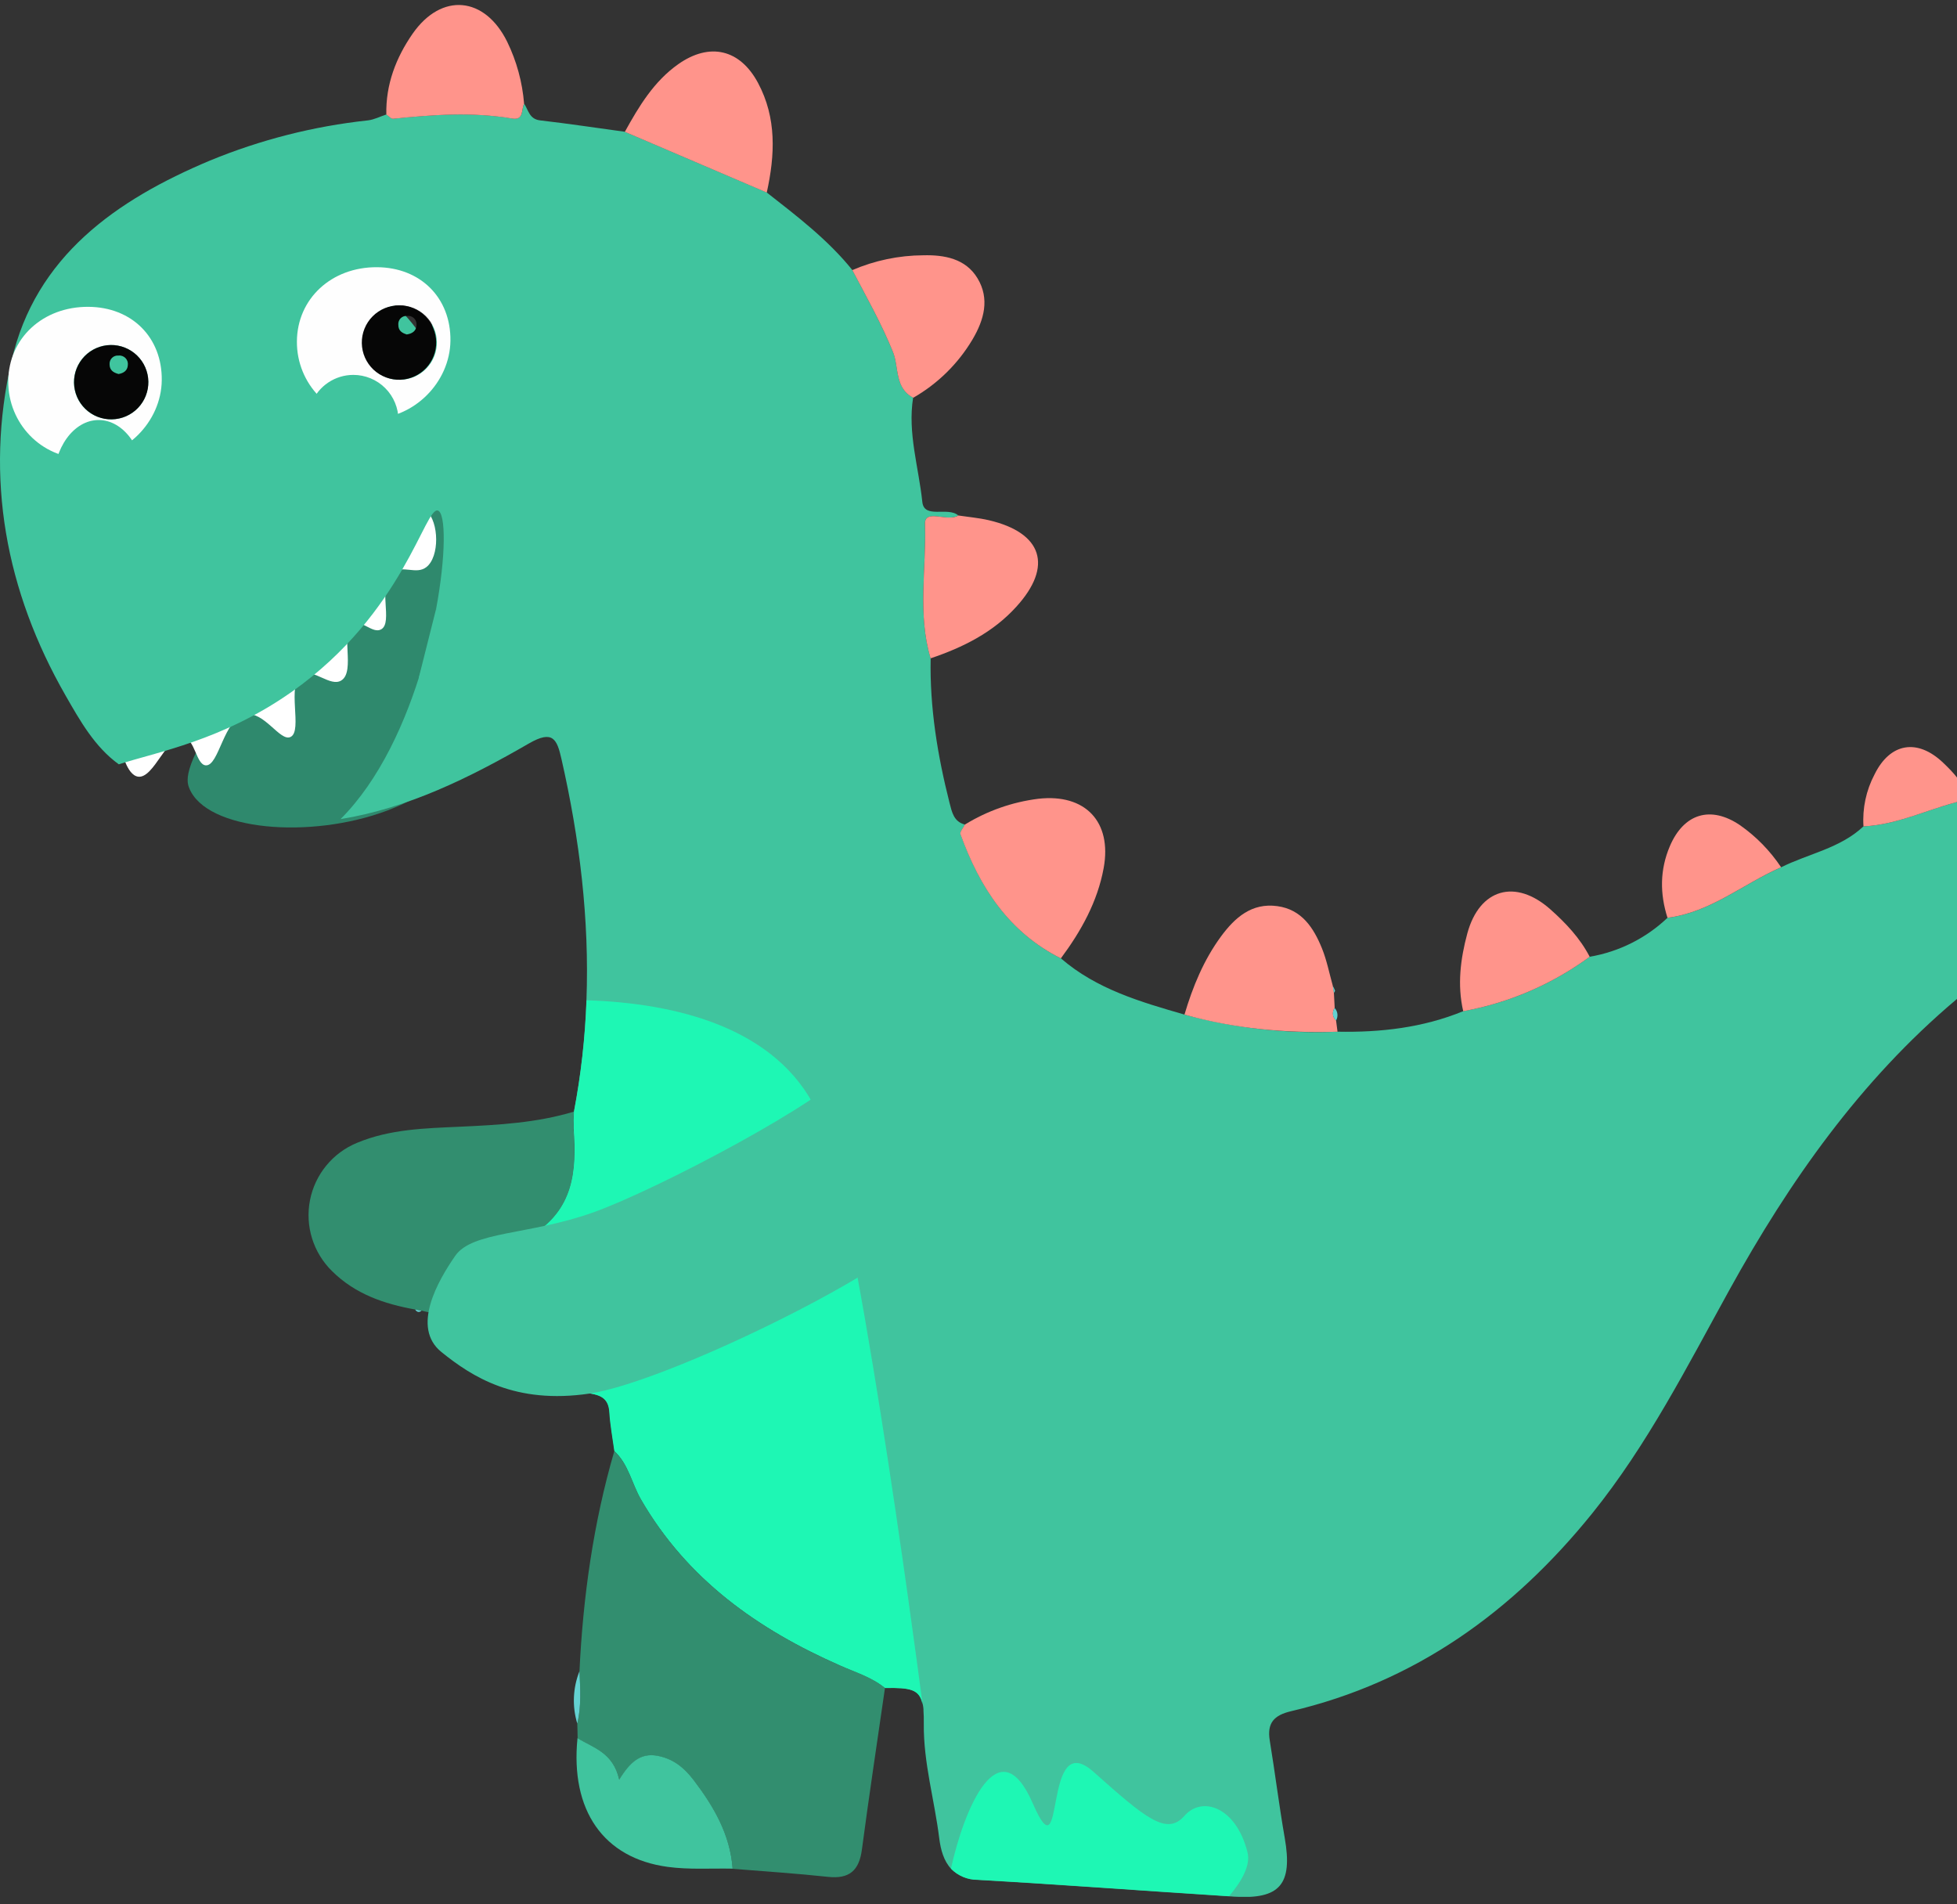 <svg width="222" height="216" viewBox="0 0 222 216" fill="none"
    xmlns="http://www.w3.org/2000/svg">
    <rect x="0" y="0" width="222" height="216" fill="#333333" stroke="none"/>
    <g clip-path="url(#clip0_211_680)">
        <path d="M52.282 56.632C40.367 59.601 33.68 68.763 26.598 78.463C20.693 86.554 21.114 88.535 21.461 89.376C23.381 94.235 35.204 95.226 43.935 91.935C52.421 88.74 56.709 81.973 59.346 77.808C60.702 75.669 68.972 62.197 64.464 57.261C61.733 54.263 55.543 55.799 52.264 56.621" fill="#2F896D"/>
        <path d="M13.739 84.883C13.776 85.073 14.365 87.914 15.666 88.093C17.458 88.341 18.99 83.307 20.785 83.6C22.13 83.815 22.247 86.74 23.344 86.809C24.861 86.901 25.362 81.505 27.841 81.029C29.962 80.627 31.779 84.166 32.96 83.588C34.385 82.912 32.44 77.603 34.243 76.525C35.544 75.746 37.482 77.987 38.736 77.168C40.356 76.126 38.528 71.542 40.02 70.748C40.996 70.229 42.275 71.918 43.233 71.388C44.648 70.606 42.74 66.416 44.516 64.968C45.675 64.021 47.2 65.231 48.366 64.325C49.869 63.162 49.829 59.232 48.366 57.905C43.083 53.152 11.758 75.088 13.696 84.872" fill="white"/>
        <path d="M262.737 103.042C251.859 91.684 238.718 87.559 223.313 90.666C219.292 91.456 215.577 93.537 211.391 93.73C208.744 96.224 205.157 96.82 202.042 98.374C197.735 100.253 194.035 103.492 189.162 104.099C186.724 106.418 183.65 107.957 180.332 108.519C176.082 111.642 171.176 113.754 165.986 114.694C161.409 116.57 156.612 117.115 151.727 117.02C145.877 117.27 140.023 116.616 134.372 115.082C129.389 113.641 124.402 112.208 120.354 108.706C114.428 105.73 111.134 100.626 108.966 94.622C108.867 94.356 109.284 93.891 109.467 93.526C108.187 93.211 107.982 92.089 107.719 91.08C106.352 85.698 105.46 80.247 105.573 74.675C104.059 69.666 105.087 64.511 104.929 59.429C104.871 57.652 107.511 59.257 108.71 58.467C107.503 57.425 104.838 58.91 104.626 56.925C104.217 53.002 102.944 49.119 103.584 45.097C101.467 44 101.994 41.631 101.295 39.909C99.983 36.681 98.294 33.694 96.685 30.626C93.91 27.179 90.418 24.528 86.967 21.823L70.88 14.945C67.681 14.51 64.486 14.024 61.28 13.655C60.036 13.516 59.952 12.489 59.452 11.75C59.126 12.412 59.452 13.669 58.11 13.439C53.605 12.675 49.108 13 44.615 13.465C44.37 13.49 44.096 13.15 43.833 12.982C43.131 13.212 42.443 13.574 41.727 13.655C35.569 14.318 29.538 15.853 23.812 18.214C13.202 22.671 4.022 29.061 1.302 40.951C-1.74 54.223 0.647 67.034 7.433 78.879C9.085 81.764 10.752 84.729 13.476 86.692C17.739 85.314 25.271 83.983 33.106 78.463C45.818 69.505 48.227 57.352 49.69 57.915C50.571 58.255 50.608 62.986 49.467 69.096C49.715 69.512 49.96 69.929 50.198 70.361C51.821 73.384 50.929 75.337 47.913 75.567C46.063 81.852 43.065 88.473 38.634 92.908C46.235 91.676 53.214 88.254 59.996 84.331C62.731 82.751 63.188 83.862 63.693 86.096C65.762 95.174 66.866 104.285 66.526 113.455C66.376 117.691 65.901 121.909 65.108 126.072C65.061 126.707 65.048 127.344 65.067 127.98C65.444 132.872 65.078 137.303 60.175 140.228C58.132 141.468 57.401 144.023 57.035 146.323C56.808 147.672 56.205 148.345 55.185 148.795C55.068 148.846 54.947 148.897 54.819 148.944C54.933 148.97 55.05 148.996 55.185 149.014C55.986 149.175 56.794 149.292 57.071 150.348C58.395 155.423 62.267 157.295 66.943 158.059C68.31 158.278 69.063 158.728 69.158 160.198C69.254 161.668 69.524 163.123 69.725 164.585C71.341 166.08 71.707 168.27 72.76 170.088C78.002 179.147 86.002 184.811 95.336 188.913C97.076 189.677 98.926 190.214 100.429 191.472C103.273 191.417 104.334 191.622 104.674 193.278C104.674 193.315 104.674 193.348 104.692 193.38C104.724 193.543 104.746 193.708 104.758 193.874C104.76 193.915 104.76 193.957 104.758 193.998C104.759 194.013 104.759 194.028 104.758 194.042C104.791 194.466 104.802 194.953 104.794 195.527C104.75 199.961 106.015 204.188 106.549 208.528C106.71 209.8 107.057 211.087 107.898 211.975C108.288 212.37 108.752 212.683 109.263 212.898C109.775 213.112 110.323 213.224 110.878 213.226C120.406 213.767 129.919 214.487 139.45 215.094C139.615 215.094 139.783 215.116 139.951 215.127C145.216 215.467 146.653 213.723 145.742 208.484C145.099 204.802 144.645 201.098 144.039 197.413C143.724 195.442 144.496 194.554 146.459 194.093C160.56 190.781 171.609 182.807 180.607 171.671C186.891 163.876 191.381 155.01 196.182 146.308C202.989 133.98 211.04 122.544 221.88 113.404C232.241 104.651 243.999 100.812 257.629 103.945C259.98 104.49 262.221 105.697 264.744 105.459C264.404 104.395 263.472 103.81 262.759 103.061M8.954 52.607C8.992 52.4 9.109 52.215 9.28 52.092C9.451 51.969 9.663 51.916 9.871 51.945C10.424 52.003 10.475 52.457 10.522 52.874C10.701 54.508 10.862 56.142 11.067 58.135C8.632 56.672 8.508 54.738 8.943 52.607M48.63 38.348C48.026 38.63 47.756 38.023 47.441 37.584C43.42 31.994 40.038 32.25 36.839 38.388C36.59 38.867 36.473 39.485 35.8 39.299C34.978 39.075 35.146 38.399 35.248 37.737C35.742 34.747 39.27 31.8 42.337 31.858C44.922 31.902 48.315 34.367 48.962 36.681C49.134 37.295 49.361 38.008 48.63 38.348ZM264.722 105.441C264.723 105.452 264.723 105.463 264.722 105.474L264.748 105.441H264.722Z" fill="#40C49E"/>
        <path d="M69.685 164.585C71.301 166.081 71.67 168.271 72.723 170.088C77.962 179.144 85.962 184.811 95.296 188.909C97.036 189.673 98.886 190.214 100.389 191.468C99.507 197.581 98.583 203.687 97.771 209.807C97.457 212.176 96.334 213.145 93.921 212.882C90.327 212.494 86.715 212.264 83.11 211.968C82.825 208.089 80.975 204.923 78.679 201.91C77.582 200.477 76.339 199.486 74.555 199.161C72.672 198.821 71.458 199.892 70.244 201.87C69.55 198.766 67.294 198.261 65.524 197.168C65.524 196.616 65.499 196.071 65.488 195.516C65.952 193.552 65.831 191.563 65.733 189.578C66.138 181.107 67.308 172.76 69.685 164.6" fill="#328E6F"/>
        <path d="M65.1 126.072C65.1 126.708 65.009 127.348 65.056 127.98C65.444 132.869 65.078 137.304 60.175 140.228C58.132 141.468 57.401 144.027 57.035 146.323C56.783 147.829 56.062 148.498 54.819 148.941C52.483 149.003 50.143 149.274 47.833 148.663L47.101 148.531C43.573 147.902 40.279 146.773 37.661 144.17C36.612 143.141 35.835 141.869 35.4 140.466C34.964 139.063 34.883 137.574 35.165 136.133C35.446 134.691 36.081 133.342 37.013 132.206C37.944 131.07 39.143 130.184 40.502 129.626C44.231 128.068 48.216 127.977 52.158 127.798C56.545 127.597 60.877 127.363 65.1 126.087" fill="#328E6F"/>
        <path d="M120.347 108.706C114.421 105.733 111.119 100.626 108.951 94.623C108.856 94.352 109.277 93.891 109.456 93.526C111.992 91.968 114.831 90.971 117.784 90.601C123.1 89.994 126.164 93.197 125.199 98.461C124.497 102.286 122.64 105.613 120.347 108.698" fill="#FF948B"/>
        <path d="M151.727 117.023C145.845 117.206 140.028 116.68 134.365 115.082C135.304 111.908 136.558 108.867 138.522 106.198C140.097 104.07 141.998 102.377 144.905 102.779C147.676 103.163 149.015 105.24 149.961 107.565C150.514 108.929 150.795 110.406 151.197 111.832L151.318 112.629L151.406 114.332C151.251 114.546 151.182 114.81 151.211 115.072C151.24 115.334 151.365 115.576 151.563 115.751L151.727 117.023Z" fill="#FF948B"/>
        <path d="M86.967 21.834L70.88 14.953C72.478 12.061 74.171 9.235 76.946 7.275C80.507 4.774 83.944 5.579 85.991 9.407C88.115 13.384 87.921 17.578 86.982 21.837" fill="#FF948B"/>
        <path d="M65.524 197.154C67.294 198.25 69.546 198.755 70.244 201.855C71.458 199.859 72.672 198.806 74.555 199.146C76.339 199.472 77.582 200.462 78.679 201.895C80.975 204.908 82.825 208.074 83.11 211.953C80.653 211.902 78.167 212.081 75.747 211.752C68.434 210.765 64.691 205.318 65.51 197.154" fill="#40C49E"/>
        <path d="M59.452 11.758C59.119 12.416 59.452 13.677 58.106 13.447C53.602 12.682 49.108 13.008 44.608 13.472C44.367 13.498 44.089 13.161 43.825 12.99C43.749 9.586 44.922 6.537 46.812 3.816C50.088 -0.878 54.998 -0.417 57.539 4.745C58.608 6.943 59.257 9.321 59.452 11.758Z" fill="#FF948B"/>
        <path d="M105.566 74.675C104.063 69.666 105.087 64.507 104.929 59.429C104.875 57.649 107.514 59.254 108.714 58.471C109.865 58.643 111.035 58.742 112.169 59.005C118.26 60.427 119.481 64.222 115.287 68.822C112.64 71.746 109.236 73.432 105.569 74.671" fill="#FF948B"/>
        <path d="M103.588 45.108C101.467 44.011 101.99 41.642 101.295 39.92C99.987 36.688 98.297 33.705 96.685 30.637C99.226 29.543 101.962 28.971 104.728 28.956C107.112 28.897 109.533 29.321 110.885 31.559C112.296 33.895 111.635 36.279 110.319 38.505C108.683 41.258 106.361 43.539 103.58 45.127" fill="#FF948B"/>
        <path d="M180.336 108.519C176.084 111.642 171.177 113.755 165.986 114.698C165.299 111.715 165.672 108.76 166.45 105.879C167.825 100.801 171.913 99.624 175.879 103.148C177.623 104.699 179.236 106.406 180.332 108.519" fill="#FF948B"/>
        <path d="M202.042 98.37C197.735 100.253 194.035 103.488 189.158 104.099C188.288 101.364 188.288 98.659 189.421 95.99C190.997 92.279 194.046 91.325 197.403 93.61C199.23 94.894 200.803 96.505 202.042 98.363" fill="#FF948B"/>
        <path d="M223.313 90.666C219.292 91.46 215.577 93.54 211.391 93.73C211.257 91.689 211.691 89.65 212.645 87.84C214.411 84.254 217.5 83.731 220.421 86.506C221.661 87.683 222.831 88.948 223.313 90.666Z" fill="#FF948B"/>
        <path d="M65.733 189.563C65.831 191.549 65.952 193.538 65.488 195.501C64.894 193.551 64.981 191.458 65.733 189.563Z" fill="#63D2D1"/>
        <path d="M151.555 115.751C151.358 115.576 151.233 115.334 151.204 115.072C151.175 114.81 151.244 114.546 151.398 114.333C151.576 114.519 151.687 114.759 151.715 115.015C151.744 115.271 151.688 115.53 151.555 115.751Z" fill="#63D2D1"/>
        <path d="M47.087 148.531L47.818 148.663C47.514 148.926 47.284 148.806 47.087 148.531Z" fill="#63D2D1"/>
        <path d="M151.311 112.629L151.19 111.832C151.289 112.002 151.375 112.181 151.446 112.365C151.446 112.435 151.358 112.541 151.311 112.629Z" fill="#63D2D1"/>
        <path d="M104.633 193.26C104.293 191.604 103.233 191.399 100.389 191.454C98.886 190.218 97.036 189.677 95.296 188.895C85.962 184.793 77.962 179.129 72.719 170.069C71.666 168.241 71.301 166.048 69.685 164.567C69.484 163.105 69.21 161.642 69.118 160.18C69.027 158.717 68.27 158.26 66.903 158.041C62.237 157.31 58.366 155.405 57.031 150.33C56.753 149.274 55.934 149.157 55.145 148.996V148.776C56.165 148.327 56.768 147.654 56.995 146.305C57.386 144.005 58.092 141.45 60.146 140.225C65.078 137.304 65.444 132.873 65.078 127.981C65.059 127.344 65.072 126.707 65.118 126.072C65.912 121.909 66.387 117.691 66.537 113.455C76.683 113.777 88.144 116.537 92.682 126.072C96.919 134.964 103.752 186.398 104.652 193.26" fill="#1EF7B4"/>
        <path d="M96.685 120.869C93.998 124.694 74.383 135.026 67.169 137.563C59.956 140.1 53.576 139.647 51.639 142.444C49.701 145.241 46.608 150.56 50.077 153.357C53.547 156.154 58.428 159.324 66.895 158.063C75.363 156.801 99.847 144.901 104.626 139.607" fill="#40C49E"/>
        <path d="M139.428 215.076C129.897 214.469 120.384 213.749 110.852 213.211C109.733 213.204 108.663 212.753 107.876 211.957C109.408 204.952 113.36 195.816 117.159 204.554C120.958 213.292 118.143 195.706 124.047 200.971C129.952 206.235 132.35 208.257 134.361 205.961C136.372 203.665 140.229 204.952 141.512 210.089C141.878 211.507 140.949 213.273 139.428 215.076Z" fill="#1EF7B4"/>
        <path d="M33.68 38.739C33.705 33.888 37.596 30.279 42.765 30.308C47.705 30.334 51.152 33.782 51.097 38.641C51.039 43.393 46.94 47.474 42.199 47.481C37.456 47.488 33.654 43.536 33.68 38.739ZM45.291 34.637C44.459 34.647 43.648 34.902 42.96 35.371C42.273 35.841 41.739 36.503 41.427 37.275C41.115 38.047 41.039 38.894 41.207 39.709C41.376 40.525 41.782 41.272 42.374 41.857C42.966 42.442 43.718 42.839 44.535 42.998C45.353 43.156 46.199 43.07 46.967 42.748C47.735 42.427 48.391 41.886 48.852 41.193C49.313 40.499 49.559 39.685 49.558 38.852C49.557 38.295 49.446 37.743 49.23 37.229C49.015 36.714 48.7 36.248 48.303 35.856C47.907 35.464 47.436 35.154 46.919 34.945C46.402 34.736 45.849 34.631 45.291 34.637Z" fill="#FEFEFE"/>
        <path d="M45.291 34.637C46.393 34.645 47.447 35.083 48.23 35.858C49.013 36.633 49.461 37.684 49.48 38.785C49.498 39.886 49.086 40.951 48.33 41.752C47.574 42.553 46.535 43.026 45.434 43.072C44.872 43.095 44.311 43.005 43.784 42.808C43.257 42.611 42.775 42.311 42.365 41.925C41.956 41.538 41.628 41.074 41.401 40.56C41.174 40.045 41.052 39.49 41.043 38.927C41.033 38.365 41.136 37.806 41.346 37.284C41.556 36.762 41.867 36.287 42.263 35.887C42.659 35.487 43.131 35.171 43.651 34.956C44.171 34.742 44.729 34.633 45.291 34.637ZM46.18 37.928C46.761 37.843 47.211 37.533 47.248 36.929C47.269 36.783 47.256 36.633 47.21 36.492C47.164 36.351 47.086 36.222 46.983 36.116C46.879 36.01 46.753 35.93 46.613 35.88C46.473 35.831 46.324 35.815 46.176 35.833C46.041 35.822 45.905 35.841 45.778 35.888C45.651 35.936 45.536 36.011 45.442 36.108C45.347 36.205 45.275 36.322 45.231 36.45C45.187 36.578 45.171 36.714 45.185 36.849C45.185 37.507 45.599 37.781 46.18 37.946" fill="#060606"/>
        <path d="M0.936 43.236C0.962 38.385 4.848 34.772 10.021 34.802C14.961 34.827 18.408 38.275 18.35 43.134C18.291 47.887 14.193 51.967 9.451 51.974C4.709 51.982 0.907 48.029 0.936 43.236ZM12.544 39.134C11.713 39.146 10.903 39.403 10.217 39.873C9.532 40.344 9.001 41.007 8.691 41.778C8.381 42.55 8.306 43.396 8.476 44.21C8.646 45.024 9.052 45.77 9.645 46.353C10.238 46.936 10.989 47.332 11.806 47.489C12.622 47.646 13.467 47.558 14.234 47.236C15.001 46.914 15.655 46.373 16.115 45.68C16.575 44.987 16.819 44.174 16.818 43.342C16.817 42.785 16.705 42.233 16.489 41.719C16.273 41.204 15.957 40.738 15.56 40.346C15.164 39.955 14.693 39.646 14.176 39.437C13.659 39.228 13.105 39.124 12.548 39.13" fill="#FEFEFE"/>
        <path d="M12.544 39.134C13.662 39.115 14.742 39.541 15.546 40.318C16.35 41.096 16.812 42.16 16.831 43.278C16.85 44.396 16.424 45.476 15.646 46.28C14.869 47.084 13.805 47.546 12.687 47.565C12.133 47.574 11.583 47.475 11.068 47.272C10.553 47.068 10.083 46.766 9.685 46.381C8.881 45.604 8.419 44.539 8.4 43.421C8.381 42.303 8.807 41.223 9.584 40.419C10.361 39.615 11.426 39.153 12.544 39.134ZM13.432 42.425C14.017 42.34 14.467 42.026 14.5 41.426C14.521 41.28 14.508 41.131 14.463 40.99C14.417 40.849 14.34 40.721 14.236 40.615C14.133 40.509 14.007 40.428 13.868 40.379C13.728 40.329 13.579 40.312 13.432 40.33C13.299 40.318 13.165 40.336 13.039 40.381C12.912 40.427 12.798 40.499 12.703 40.594C12.607 40.688 12.534 40.802 12.487 40.927C12.44 41.053 12.421 41.187 12.431 41.321C12.431 41.979 12.844 42.256 13.425 42.417" fill="#060606"/>
        <path d="M16.31 54.705C16.31 58.606 14.01 61.769 11.191 61.769C8.372 61.769 6.073 58.606 6.073 54.705C6.073 50.804 8.372 47.642 11.191 47.642C14.01 47.642 16.328 50.804 16.328 54.705" fill="#40C49E"/>
        <path d="M49.463 69.096L47.503 76.883H61.448" fill="#40C49E"/>
        <path d="M45.2 47.642C45.2 48.654 44.9 49.644 44.337 50.486C43.775 51.327 42.976 51.983 42.04 52.371C41.105 52.758 40.076 52.86 39.083 52.662C38.09 52.465 37.178 51.977 36.462 51.261C35.746 50.545 35.259 49.633 35.061 48.641C34.864 47.648 34.965 46.618 35.353 45.683C35.74 44.748 36.396 43.949 37.238 43.386C38.08 42.824 39.069 42.523 40.082 42.523C41.439 42.523 42.741 43.063 43.701 44.023C44.661 44.983 45.2 46.284 45.2 47.642Z" fill="#40C49E"/>
    </g>
    <defs>
        <clipPath id="clip0_211_680">
            <rect width="265" height="214.583" fill="white" transform="translate(0 0.566)"/>
        </clipPath>
    </defs>
</svg>
    